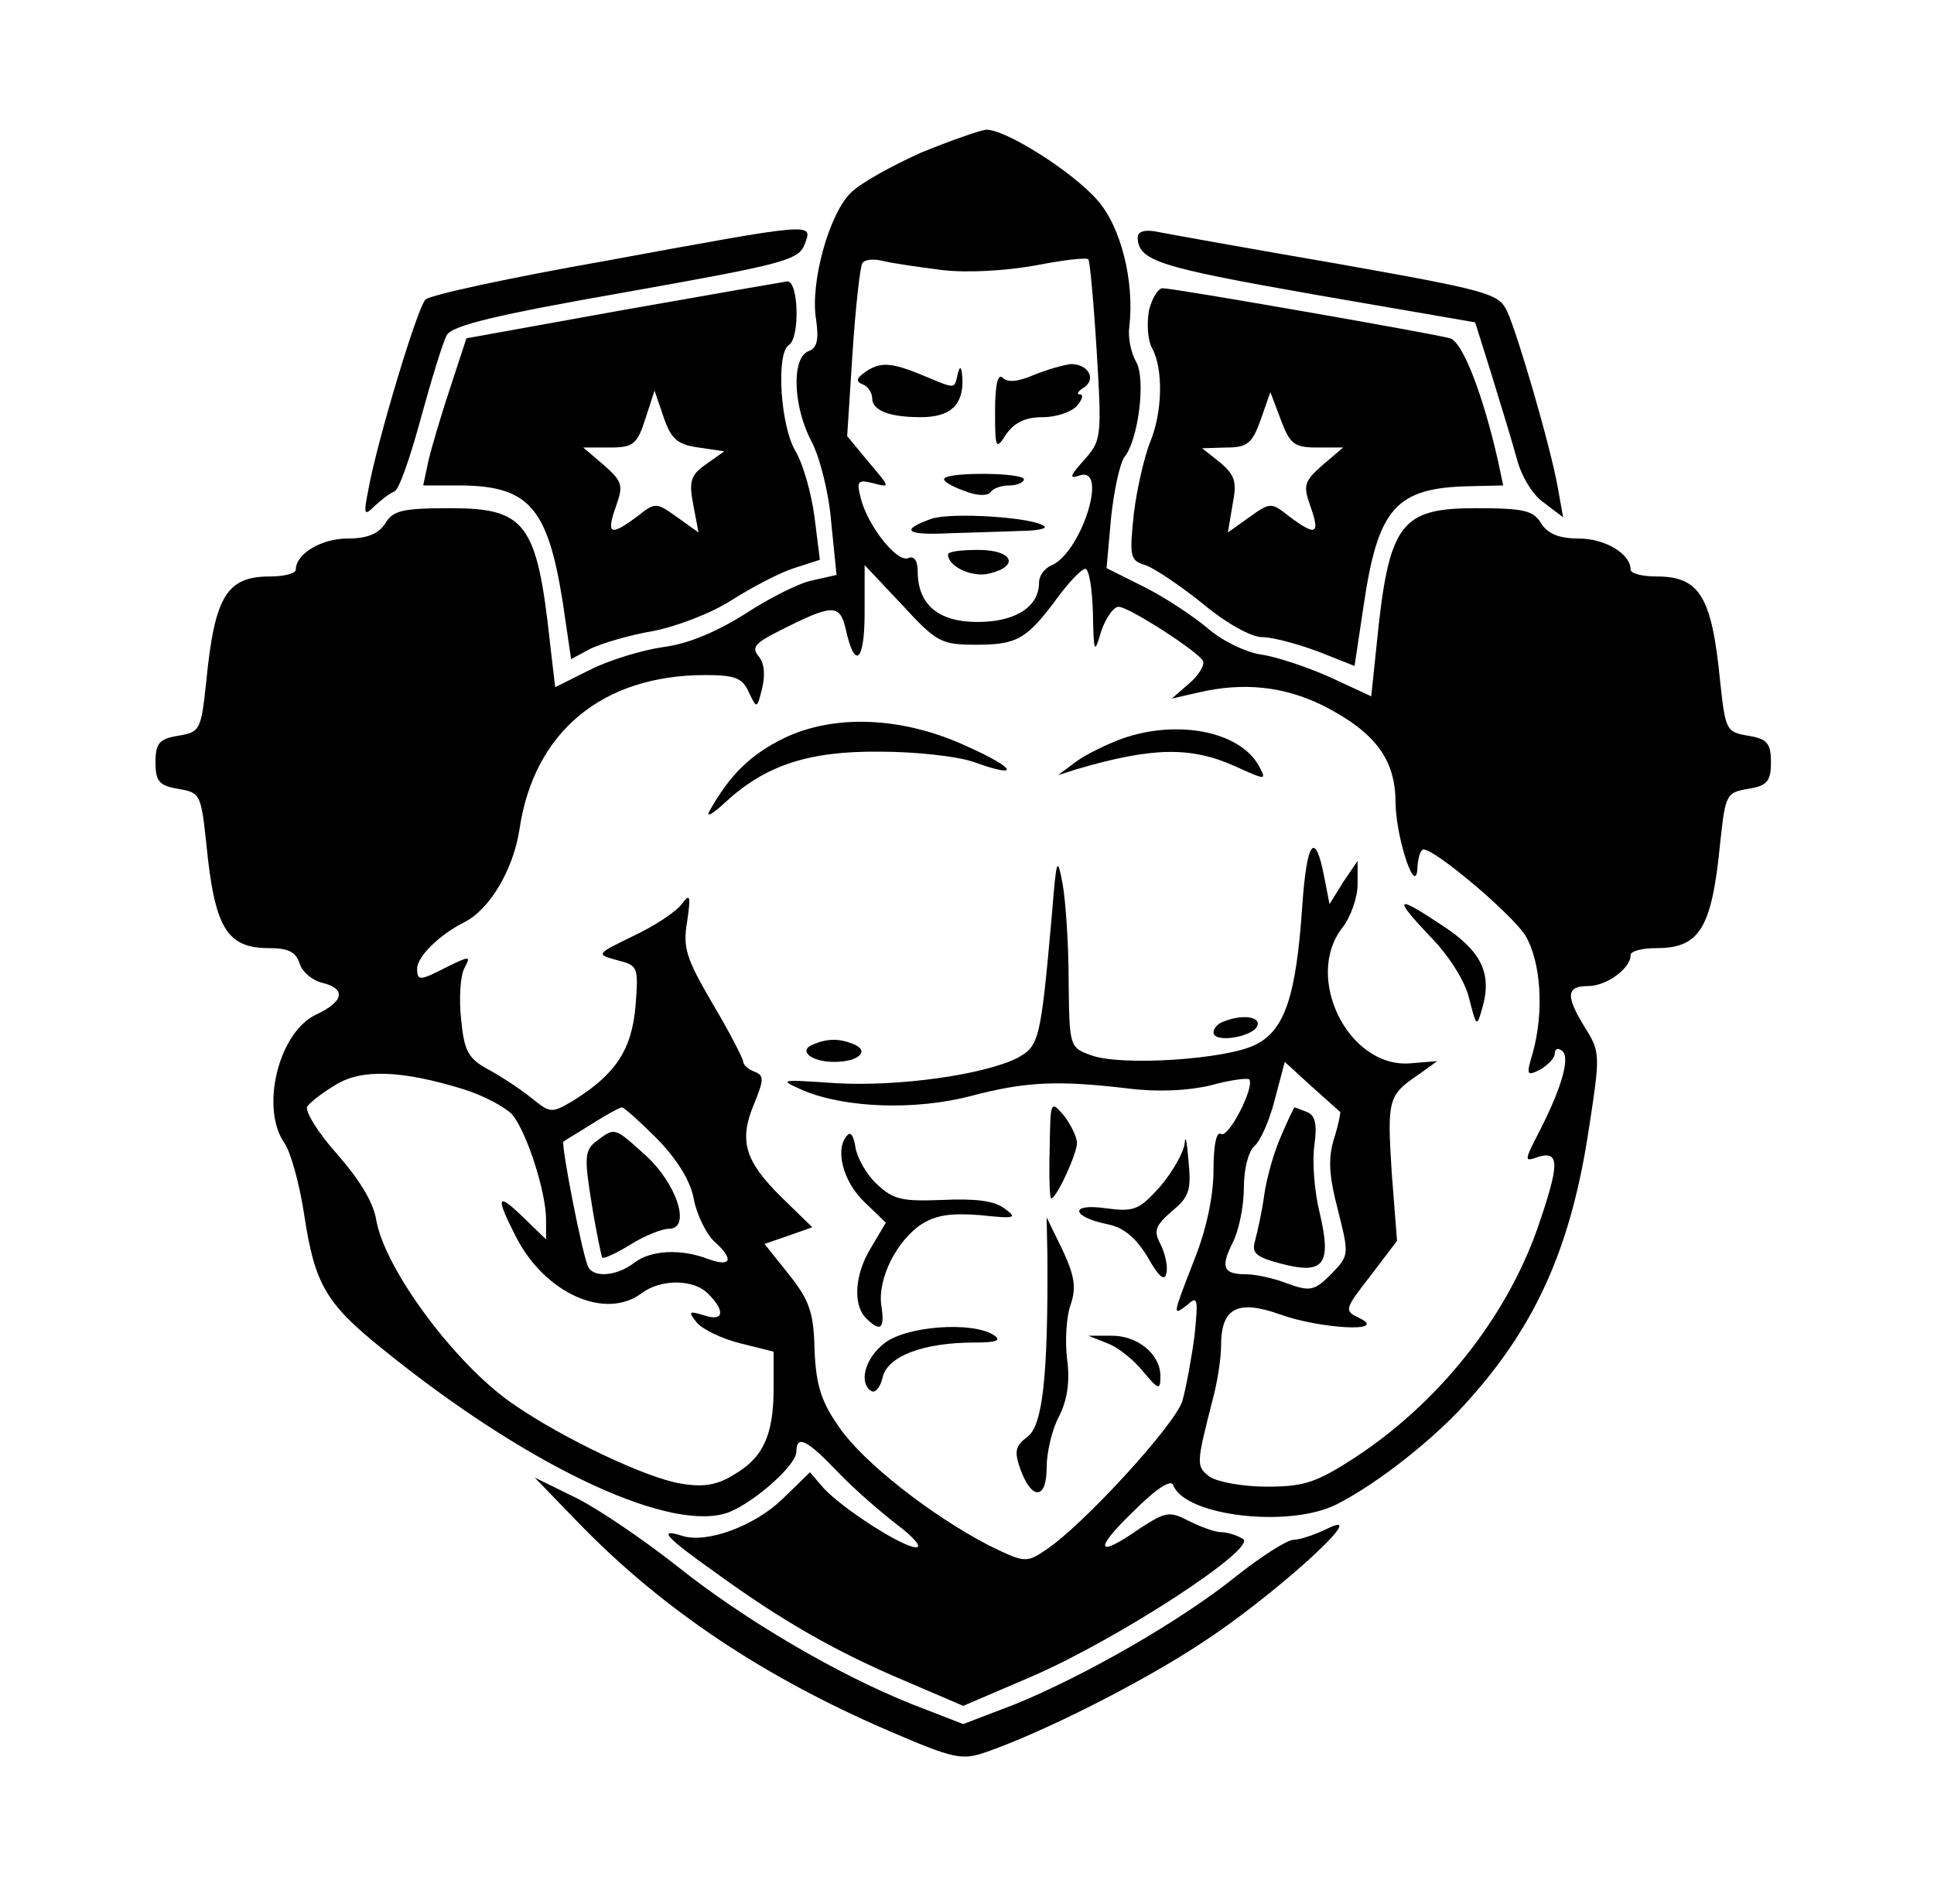<?xml version="1.0" standalone="no"?>
<!DOCTYPE svg PUBLIC "-//W3C//DTD SVG 20010904//EN"
 "http://www.w3.org/TR/2001/REC-SVG-20010904/DTD/svg10.dtd">
<svg version="1.0" xmlns="http://www.w3.org/2000/svg"
 width="255pt" height="251pt" viewBox="0 0 255 251"
 preserveAspectRatio="xMidYMid meet">

<g transform="translate(0,251) scale(0.1,-0.1)"
fill="#000000" stroke="none">
<path d="M1215 2309 c-38 -17 -80 -40 -93 -53 -29 -28 -54 -119 -46 -167 4
-28 1 -38 -10 -42 -23 -9 -20 -74 4 -119 11 -21 23 -68 26 -107 l7 -69 -31 -7
c-17 -3 -57 -23 -89 -44 -38 -24 -76 -40 -108 -44 -28 -4 -71 -17 -97 -30
l-46 -23 -7 60 c-17 156 -32 176 -131 176 -63 0 -76 -3 -86 -20 -9 -14 -24
-20 -50 -20 -34 0 -68 -20 -68 -41 0 -5 -15 -9 -34 -9 -57 0 -73 -26 -84 -138
-7 -65 -8 -67 -37 -72 -25 -4 -30 -10 -30 -35 0 -25 5 -31 30 -35 29 -5 30 -7
37 -72 11 -112 27 -138 83 -138 25 0 35 -5 40 -20 3 -11 17 -23 31 -26 31 -8
27 -25 -10 -42 -49 -24 -73 -123 -41 -169 8 -11 20 -54 26 -94 14 -92 28 -117
104 -178 184 -149 368 -238 449 -217 32 8 96 63 96 82 0 23 14 16 55 -27 22
-23 58 -54 79 -70 21 -16 32 -29 24 -29 -18 0 -97 51 -122 78 l-18 21 -36 -35
c-37 -36 -100 -59 -132 -49 -34 11 -22 -2 43 -48 88 -64 160 -105 250 -143
l77 -33 91 39 c115 50 297 169 278 181 -8 5 -21 9 -29 9 -8 0 -27 7 -43 15
-25 13 -30 12 -64 -10 -57 -40 -62 -29 -9 22 31 31 50 43 53 35 15 -41 154
-57 216 -25 55 28 132 89 176 140 88 99 133 202 156 355 15 97 15 101 -5 133
-26 42 -25 55 4 55 24 0 56 23 56 41 0 5 15 9 34 9 57 0 73 26 84 138 7 65 8
67 37 72 25 4 30 10 30 35 0 25 -5 31 -30 35 -29 5 -30 7 -37 72 -11 112 -27
138 -84 138 -19 0 -34 4 -34 9 0 21 -34 41 -68 41 -26 0 -41 6 -50 20 -10 17
-23 20 -86 20 -100 0 -115 -20 -131 -181 l-7 -67 -54 25 c-29 13 -70 27 -91
30 -21 3 -53 19 -71 35 -18 15 -55 40 -83 54 l-50 25 6 67 c4 37 12 73 18 80
18 23 28 102 15 125 -7 12 -11 33 -9 46 7 60 -11 132 -42 167 -33 38 -122 94
-147 93 -8 -1 -46 -14 -85 -30z m27 -155 c33 -4 84 -1 123 6 36 7 68 11 70 8
2 -2 7 -56 11 -121 7 -115 6 -118 -17 -144 -18 -20 -20 -25 -6 -20 40 14 2
-104 -38 -119 -8 -4 -15 -13 -15 -22 0 -32 -31 -52 -81 -52 -52 0 -79 23 -79
67 0 14 -5 21 -13 17 -15 -5 -53 43 -62 79 -6 23 -4 25 16 20 23 -6 23 -6 -5
27 l-29 35 7 109 c4 61 10 114 13 119 3 5 15 6 27 3 12 -3 47 -8 78 -12z m45
-494 c54 0 67 7 108 63 15 20 31 37 36 37 5 0 9 -26 10 -57 1 -55 2 -56 11
-25 6 17 16 32 23 32 13 0 102 -57 111 -71 3 -5 -5 -19 -18 -30 l-23 -20 35 8
c60 14 113 8 164 -17 69 -35 96 -71 96 -128 1 -50 28 -128 29 -84 1 12 4 22 8
22 16 0 116 -85 134 -113 21 -35 25 -101 10 -155 -9 -30 -8 -31 10 -22 10 6
19 15 19 21 0 6 4 8 9 4 12 -7 1 -47 -28 -104 -22 -43 -22 -43 -2 -36 28 8 27
-11 -2 -95 -42 -119 -131 -230 -241 -302 -51 -33 -67 -38 -116 -38 -31 0 -64
6 -75 13 -18 14 -18 16 4 102 6 22 11 54 11 71 0 50 22 61 78 41 53 -19 143
-24 105 -5 -21 10 -21 11 14 56 l35 46 -7 90 c-6 96 -5 102 35 129 l25 18 -37
-3 c-81 -5 -139 114 -88 179 11 14 20 40 20 57 l0 31 -19 -28 -18 -29 -7 36
c-12 62 -23 48 -29 -39 -8 -118 -23 -163 -61 -182 -38 -20 -180 -29 -218 -14
-28 10 -28 12 -29 98 0 49 -4 106 -8 128 -7 37 -8 34 -14 -40 -15 -169 -17
-174 -46 -190 -44 -22 -157 -38 -240 -33 -74 5 -75 5 -41 -10 56 -23 147 -26
220 -7 72 19 114 21 207 10 40 -5 79 -3 109 4 25 7 48 10 51 8 8 -9 -27 -78
-37 -72 -6 4 -10 -14 -10 -48 0 -33 -9 -77 -25 -117 -29 -75 -30 -76 -9 -60
13 12 14 8 9 -41 -4 -30 -11 -68 -16 -86 -10 -32 -133 -166 -181 -197 -25 -17
-28 -16 -75 7 -75 39 -165 109 -197 156 -23 33 -30 54 -32 101 -1 50 -7 66
-34 100 l-32 40 32 11 31 11 -40 39 c-49 48 -57 75 -37 123 13 32 14 38 1 43
-8 3 -15 9 -15 13 0 4 -18 39 -40 76 -35 60 -40 74 -34 109 5 35 4 38 -8 22
-7 -9 -35 -28 -63 -41 -49 -24 -50 -24 -21 -32 27 -7 28 -8 24 -60 -5 -58 -26
-90 -82 -125 -29 -17 -30 -17 -56 4 -15 12 -41 29 -58 38 -25 14 -30 24 -34
65 -3 27 -1 57 4 67 9 17 8 17 -21 3 -37 -19 -41 -20 -41 -3 0 16 30 45 62 61
34 17 65 70 73 123 19 128 109 203 245 203 39 0 49 -4 57 -22 11 -23 11 -23
18 5 4 17 3 33 -5 42 -9 11 -5 17 27 33 71 36 80 36 88 3 12 -55 25 -44 25 21
l0 63 49 -52 c46 -50 52 -53 98 -53z m480 -616 c1 0 -2 -16 -8 -35 -8 -26 -7
-48 5 -94 15 -60 15 -60 -9 -85 -22 -22 -28 -23 -58 -12 -18 7 -42 12 -54 12
-30 0 -34 9 -18 41 8 15 15 48 15 72 0 26 6 49 14 56 8 7 20 34 27 62 l13 49
35 -32 c20 -18 37 -33 38 -34z m-1156 30 c26 -8 54 -23 64 -33 19 -22 45 -102
45 -139 l0 -26 -30 29 c-35 34 -37 28 -10 -25 38 -75 118 -111 166 -75 25 19
69 19 88 -1 23 -23 20 -37 -6 -28 -20 6 -21 5 -9 -10 8 -9 33 -21 57 -27 l44
-11 0 -49 c0 -61 -14 -91 -52 -113 -22 -14 -41 -17 -70 -12 -45 7 -157 60
-223 106 -75 52 -168 177 -179 242 -4 24 -23 54 -52 87 -25 28 -42 56 -39 62
4 6 21 19 38 29 34 21 87 19 168 -6z m256 -66 c27 -28 44 -56 48 -80 4 -20 16
-44 26 -54 27 -24 24 -35 -7 -24 -36 14 -76 12 -98 -5 -22 -17 -52 -20 -60 -6
-7 10 -37 164 -33 166 1 1 18 11 37 23 19 12 37 22 40 22 3 0 24 -19 47 -42z"/>
<path d="M1140 2019 c-11 -8 -12 -12 -2 -16 6 -2 12 -11 12 -18 0 -16 22 -25
64 -25 39 0 56 16 55 50 -1 16 -3 19 -6 8 -5 -22 -2 -21 -46 -3 -43 18 -57 18
-77 4z"/>
<path d="M1364 2016 c-21 -9 -35 -11 -42 -4 -6 6 -10 -8 -10 -44 0 -50 1 -52
15 -30 11 15 25 22 48 22 18 0 38 7 45 15 7 8 9 15 4 15 -5 0 -3 4 5 9 17 11
6 31 -17 31 -9 -1 -31 -7 -48 -14z"/>
<path d="M1245 1879 c-2 -3 9 -10 26 -16 17 -7 31 -7 35 -2 3 5 14 9 25 9 10
0 19 4 19 8 0 9 -100 10 -105 1z"/>
<path d="M1228 1826 c-42 -15 -34 -22 25 -19 28 1 70 2 91 3 22 0 37 3 33 6
-12 12 -123 19 -149 10z"/>
<path d="M1250 1779 c0 -16 32 -31 55 -25 40 10 30 31 -15 31 -22 0 -40 -2
-40 -6z"/>
<path d="M1034 1537 c-45 -22 -72 -49 -99 -97 -4 -8 5 -3 21 12 53 49 110 68
204 67 47 0 103 -6 125 -14 61 -22 55 -8 -10 21 -84 39 -174 43 -241 11z"/>
<path d="M1479 1536 c-19 -7 -46 -20 -60 -30 l-24 -18 25 8 c99 29 150 30 208
4 42 -19 42 -19 32 0 -25 46 -108 62 -181 36z"/>
<path d="M1885 1276 c25 -25 47 -60 52 -82 10 -39 10 -39 18 -11 12 44 -2 73
-52 106 -63 42 -67 39 -18 -13z"/>
<path d="M1613 1163 c-7 -2 -13 -9 -13 -14 0 -15 53 -6 58 9 4 12 -21 15 -45
5z"/>
<path d="M1072 1133 c-20 -8 -3 -23 28 -23 33 0 48 15 24 24 -18 7 -33 7 -52
-1z"/>
<path d="M1384 995 c-1 -36 0 -65 2 -65 7 0 34 59 34 73 0 8 -8 24 -17 36 -18
21 -18 20 -19 -44z"/>
<path d="M1118 1014 c-18 -17 -7 -61 21 -88 l29 -28 -19 -32 c-22 -35 -25 -76
-7 -94 19 -19 25 -14 20 17 -5 35 20 85 53 107 19 12 39 15 77 12 47 -5 50 -4
32 9 -13 10 -39 13 -81 11 -53 -2 -65 0 -87 21 -14 13 -26 35 -28 48 -2 14 -6
21 -10 17z"/>
<path d="M1562 1003 c-1 -12 -16 -38 -32 -57 -28 -31 -34 -34 -72 -29 -48 7
-46 -11 2 -21 21 -4 37 -17 53 -43 15 -27 23 -33 25 -21 2 9 -2 26 -8 38 -9
17 -7 24 15 43 23 19 26 28 22 67 -2 25 -4 35 -5 23z"/>
<path d="M1381 855 c1 -157 -6 -224 -26 -239 -16 -12 -18 -19 -10 -42 15 -42
35 -42 35 1 0 20 7 50 16 67 11 21 15 46 11 76 -3 25 -1 57 5 73 7 21 5 37
-11 71 l-21 43 1 -50z"/>
<path d="M1166 739 c-26 -20 -34 -53 -17 -63 5 -3 12 5 15 19 7 27 53 45 121
45 30 0 36 3 25 10 -28 18 -115 12 -144 -11z"/>
<path d="M1460 739 c14 -5 35 -22 47 -37 21 -25 23 -25 23 -6 0 29 -31 54 -66
53 l-29 0 25 -10z"/>
<path d="M1689 1012 c-9 -20 -19 -55 -22 -77 -3 -22 -9 -49 -12 -60 -5 -17 0
-22 34 -31 57 -15 67 -1 51 67 -7 28 -10 68 -7 89 4 28 1 40 -10 44 -8 3 -15
6 -16 6 -1 0 -9 -17 -18 -38z"/>
<path d="M787 1006 c-16 -12 -17 -21 -7 -82 6 -38 13 -70 14 -72 2 -2 19 6 37
17 19 12 42 21 51 21 30 0 10 60 -31 97 -41 37 -40 37 -64 19z"/>
<path d="M798 2166 c-125 -22 -232 -45 -237 -51 -11 -11 -64 -188 -75 -249 -7
-35 -6 -37 8 -23 9 8 20 17 26 19 6 2 21 45 35 97 14 51 29 100 34 109 7 13
66 27 237 57 208 37 227 42 235 63 11 29 15 29 -263 -22z"/>
<path d="M1500 2197 c1 -31 27 -39 231 -75 l214 -37 22 -70 c12 -39 27 -88 33
-110 6 -23 21 -48 36 -58 l25 -19 -7 39 c-9 52 -53 203 -67 233 -11 23 -25 27
-222 62 -116 20 -222 39 -237 42 -18 4 -28 1 -28 -7z"/>
<path d="M820 2101 l-205 -37 -21 -64 c-12 -36 -25 -80 -29 -97 l-7 -33 46 0
c93 0 118 -28 138 -154 l11 -75 26 14 c15 7 52 18 82 23 31 6 78 24 104 41 27
17 63 36 82 42 l34 11 -7 56 c-4 31 -15 70 -25 87 -20 33 -26 129 -9 140 15 9
13 85 -2 84 -7 -1 -105 -18 -218 -38z m101 -181 l34 -5 -24 -17 c-20 -14 -23
-22 -17 -53 l7 -37 -28 20 c-28 20 -29 20 -53 1 -35 -26 -41 -24 -28 13 10 28
9 33 -16 55 l-27 23 35 0 c31 0 36 4 47 38 l12 37 12 -35 c10 -29 18 -36 46
-40z"/>
<path d="M1515 2101 c-3 -17 -2 -39 4 -50 15 -27 14 -85 -3 -125 -7 -18 -17
-60 -21 -93 -6 -57 -5 -62 15 -68 12 -4 46 -27 76 -51 31 -26 64 -44 78 -44
14 0 47 -9 74 -19 l48 -19 12 80 c19 128 42 155 140 157 l44 1 -7 33 c-19 84
-46 156 -63 161 -21 6 -364 66 -379 66 -6 0 -14 -13 -18 -29z m222 -181 l34 0
-27 -23 c-25 -22 -26 -27 -16 -55 13 -37 7 -39 -28 -13 -24 19 -25 19 -53 -1
l-28 -20 6 36 c6 30 4 39 -16 56 l-24 19 32 1 c27 0 34 5 45 36 l13 37 14 -37
c12 -32 18 -36 48 -36z"/>
<path d="M765 500 c109 -112 242 -201 407 -272 86 -37 96 -39 128 -28 75 26
204 91 283 143 93 60 225 179 170 153 -18 -9 -39 -16 -47 -16 -9 0 -43 -22
-76 -48 -73 -59 -201 -132 -292 -169 l-68 -26 -67 26 c-98 39 -221 111 -310
182 -43 34 -103 75 -133 90 l-55 27 60 -62z"/>
</g>
</svg>
